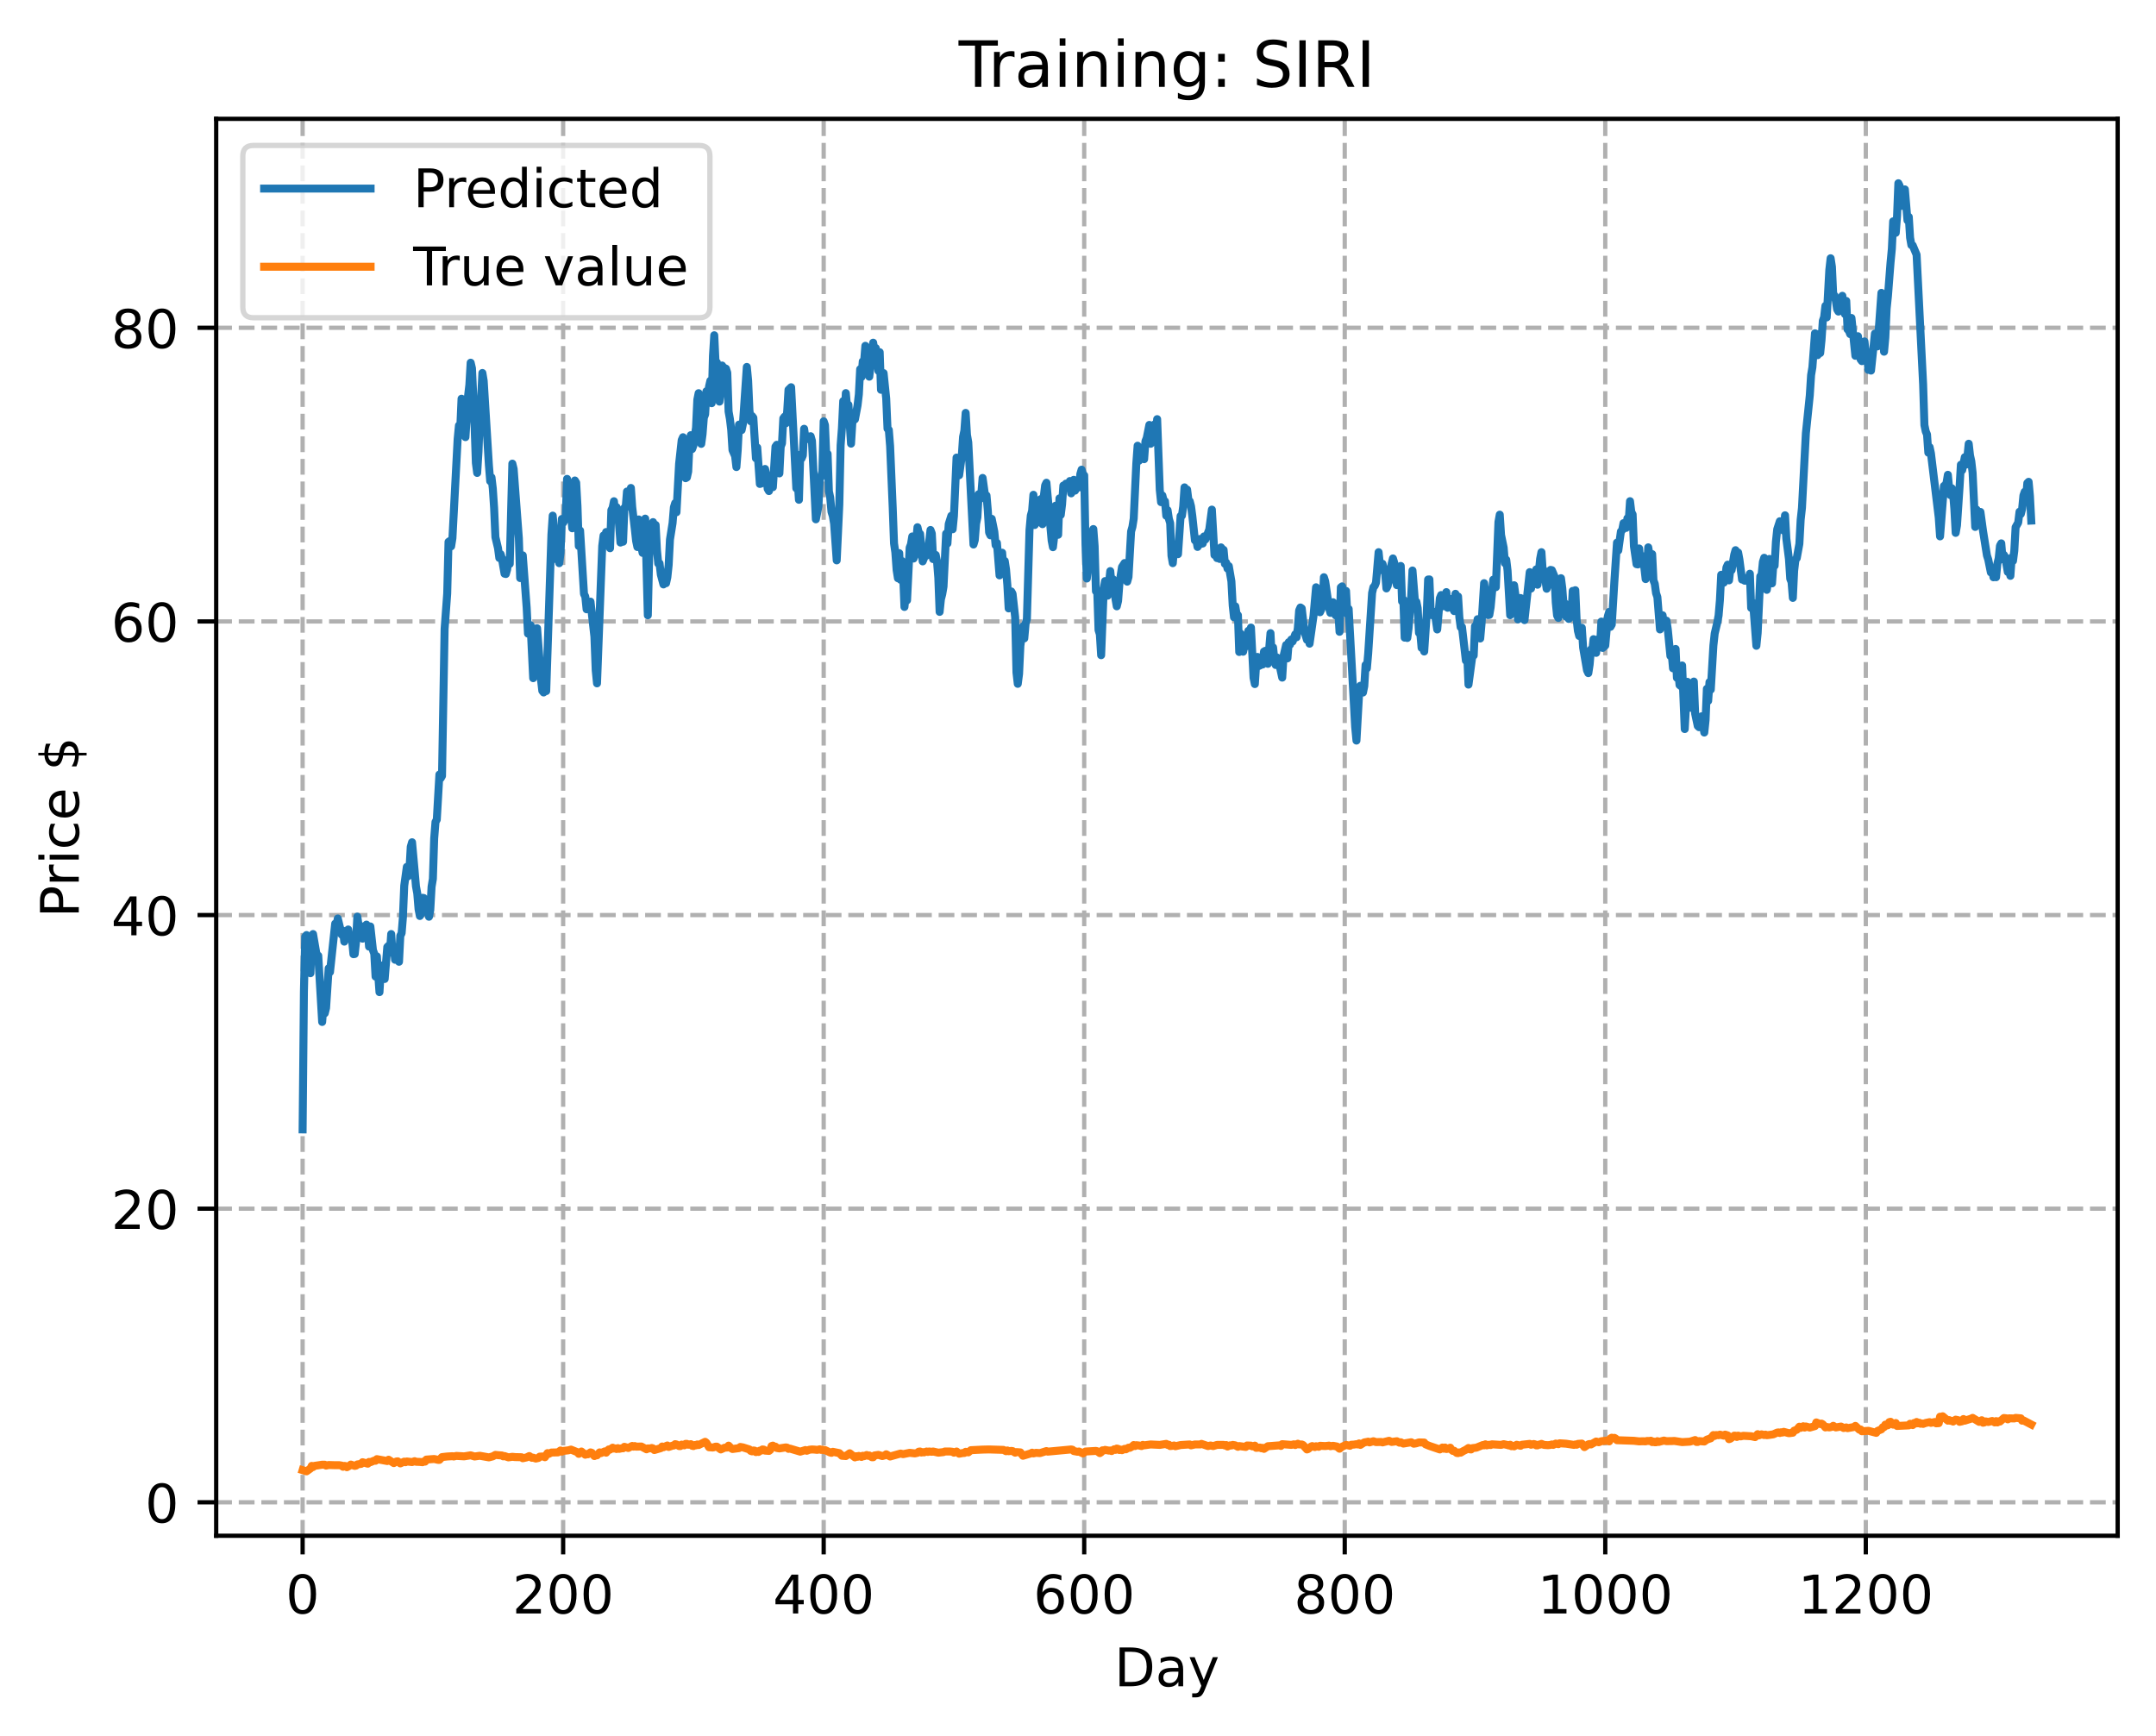 <?xml version="1.0" encoding="utf-8" standalone="no"?>
<!DOCTYPE svg PUBLIC "-//W3C//DTD SVG 1.1//EN"
  "http://www.w3.org/Graphics/SVG/1.1/DTD/svg11.dtd">
<!-- Created with matplotlib (https://matplotlib.org/) -->
<svg height="325.986pt" version="1.1" viewBox="0 0 404.923 325.986" width="404.923pt" xmlns="http://www.w3.org/2000/svg" xmlns:xlink="http://www.w3.org/1999/xlink">
 <defs>
  <style type="text/css">
*{stroke-linecap:butt;stroke-linejoin:round;}
  </style>
 </defs>
 <g id="figure_1">
  <g id="patch_1">
   <path d="M 0 325.986 
L 404.923 325.986 
L 404.923 0 
L 0 0 
z
" style="fill:#ffffff;"/>
  </g>
  <g id="axes_1">
   <g id="patch_2">
    <path d="M 40.603 288.43 
L 397.723 288.43 
L 397.723 22.318 
L 40.603 22.318 
z
" style="fill:#ffffff;"/>
   </g>
   <g id="matplotlib.axis_1">
    <g id="xtick_1">
     <g id="line2d_1">
      <path clip-path="url(#pd368d3eb42)" d="M 56.836 288.43 
L 56.836 22.318 
" style="fill:none;stroke:#b0b0b0;stroke-dasharray:2.96,1.28;stroke-dashoffset:0;stroke-width:0.8;"/>
     </g>
     <g id="line2d_2">
      <defs>
       <path d="M 0 0 
L 0 3.5 
" id="ma836cb4ebe" style="stroke:#000000;stroke-width:0.8;"/>
      </defs>
      <g>
       <use style="stroke:#000000;stroke-width:0.8;" x="56.836" xlink:href="#ma836cb4ebe" y="288.43"/>
      </g>
     </g>
     <g id="text_1">
      <!-- 0 -->
      <defs>
       <path d="M 31.781 66.406 
Q 24.172 66.406 20.328 58.906 
Q 16.5 51.422 16.5 36.375 
Q 16.5 21.391 20.328 13.891 
Q 24.172 6.391 31.781 6.391 
Q 39.453 6.391 43.281 13.891 
Q 47.125 21.391 47.125 36.375 
Q 47.125 51.422 43.281 58.906 
Q 39.453 66.406 31.781 66.406 
z
M 31.781 74.219 
Q 44.047 74.219 50.516 64.516 
Q 56.984 54.828 56.984 36.375 
Q 56.984 17.969 50.516 8.266 
Q 44.047 -1.422 31.781 -1.422 
Q 19.531 -1.422 13.062 8.266 
Q 6.594 17.969 6.594 36.375 
Q 6.594 54.828 13.062 64.516 
Q 19.531 74.219 31.781 74.219 
z
" id="DejaVuSans-48"/>
      </defs>
      <g transform="translate(53.655 303.029)scale(0.1 -0.1)">
       <use xlink:href="#DejaVuSans-48"/>
      </g>
     </g>
    </g>
    <g id="xtick_2">
     <g id="line2d_3">
      <path clip-path="url(#pd368d3eb42)" d="M 105.766 288.43 
L 105.766 22.318 
" style="fill:none;stroke:#b0b0b0;stroke-dasharray:2.96,1.28;stroke-dashoffset:0;stroke-width:0.8;"/>
     </g>
     <g id="line2d_4">
      <g>
       <use style="stroke:#000000;stroke-width:0.8;" x="105.766" xlink:href="#ma836cb4ebe" y="288.43"/>
      </g>
     </g>
     <g id="text_2">
      <!-- 200 -->
      <defs>
       <path d="M 19.188 8.297 
L 53.609 8.297 
L 53.609 0 
L 7.328 0 
L 7.328 8.297 
Q 12.938 14.109 22.625 23.891 
Q 32.328 33.688 34.812 36.531 
Q 39.547 41.844 41.422 45.531 
Q 43.312 49.219 43.312 52.781 
Q 43.312 58.594 39.234 62.25 
Q 35.156 65.922 28.609 65.922 
Q 23.969 65.922 18.812 64.312 
Q 13.672 62.703 7.812 59.422 
L 7.812 69.391 
Q 13.766 71.781 18.938 73 
Q 24.125 74.219 28.422 74.219 
Q 39.75 74.219 46.484 68.547 
Q 53.219 62.891 53.219 53.422 
Q 53.219 48.922 51.531 44.891 
Q 49.859 40.875 45.406 35.406 
Q 44.188 33.984 37.641 27.219 
Q 31.109 20.453 19.188 8.297 
z
" id="DejaVuSans-50"/>
      </defs>
      <g transform="translate(96.223 303.029)scale(0.1 -0.1)">
       <use xlink:href="#DejaVuSans-50"/>
       <use x="63.623" xlink:href="#DejaVuSans-48"/>
       <use x="127.246" xlink:href="#DejaVuSans-48"/>
      </g>
     </g>
    </g>
    <g id="xtick_3">
     <g id="line2d_5">
      <path clip-path="url(#pd368d3eb42)" d="M 154.697 288.43 
L 154.697 22.318 
" style="fill:none;stroke:#b0b0b0;stroke-dasharray:2.96,1.28;stroke-dashoffset:0;stroke-width:0.8;"/>
     </g>
     <g id="line2d_6">
      <g>
       <use style="stroke:#000000;stroke-width:0.8;" x="154.697" xlink:href="#ma836cb4ebe" y="288.43"/>
      </g>
     </g>
     <g id="text_3">
      <!-- 400 -->
      <defs>
       <path d="M 37.797 64.312 
L 12.891 25.391 
L 37.797 25.391 
z
M 35.203 72.906 
L 47.609 72.906 
L 47.609 25.391 
L 58.016 25.391 
L 58.016 17.188 
L 47.609 17.188 
L 47.609 0 
L 37.797 0 
L 37.797 17.188 
L 4.891 17.188 
L 4.891 26.703 
z
" id="DejaVuSans-52"/>
      </defs>
      <g transform="translate(145.153 303.029)scale(0.1 -0.1)">
       <use xlink:href="#DejaVuSans-52"/>
       <use x="63.623" xlink:href="#DejaVuSans-48"/>
       <use x="127.246" xlink:href="#DejaVuSans-48"/>
      </g>
     </g>
    </g>
    <g id="xtick_4">
     <g id="line2d_7">
      <path clip-path="url(#pd368d3eb42)" d="M 203.628 288.43 
L 203.628 22.318 
" style="fill:none;stroke:#b0b0b0;stroke-dasharray:2.96,1.28;stroke-dashoffset:0;stroke-width:0.8;"/>
     </g>
     <g id="line2d_8">
      <g>
       <use style="stroke:#000000;stroke-width:0.8;" x="203.628" xlink:href="#ma836cb4ebe" y="288.43"/>
      </g>
     </g>
     <g id="text_4">
      <!-- 600 -->
      <defs>
       <path d="M 33.016 40.375 
Q 26.375 40.375 22.484 35.828 
Q 18.609 31.297 18.609 23.391 
Q 18.609 15.531 22.484 10.953 
Q 26.375 6.391 33.016 6.391 
Q 39.656 6.391 43.531 10.953 
Q 47.406 15.531 47.406 23.391 
Q 47.406 31.297 43.531 35.828 
Q 39.656 40.375 33.016 40.375 
z
M 52.594 71.297 
L 52.594 62.312 
Q 48.875 64.062 45.094 64.984 
Q 41.312 65.922 37.594 65.922 
Q 27.828 65.922 22.672 59.328 
Q 17.531 52.734 16.797 39.406 
Q 19.672 43.656 24.016 45.922 
Q 28.375 48.188 33.594 48.188 
Q 44.578 48.188 50.953 41.516 
Q 57.328 34.859 57.328 23.391 
Q 57.328 12.156 50.688 5.359 
Q 44.047 -1.422 33.016 -1.422 
Q 20.359 -1.422 13.672 8.266 
Q 6.984 17.969 6.984 36.375 
Q 6.984 53.656 15.188 63.938 
Q 23.391 74.219 37.203 74.219 
Q 40.922 74.219 44.703 73.484 
Q 48.484 72.75 52.594 71.297 
z
" id="DejaVuSans-54"/>
      </defs>
      <g transform="translate(194.084 303.029)scale(0.1 -0.1)">
       <use xlink:href="#DejaVuSans-54"/>
       <use x="63.623" xlink:href="#DejaVuSans-48"/>
       <use x="127.246" xlink:href="#DejaVuSans-48"/>
      </g>
     </g>
    </g>
    <g id="xtick_5">
     <g id="line2d_9">
      <path clip-path="url(#pd368d3eb42)" d="M 252.558 288.43 
L 252.558 22.318 
" style="fill:none;stroke:#b0b0b0;stroke-dasharray:2.96,1.28;stroke-dashoffset:0;stroke-width:0.8;"/>
     </g>
     <g id="line2d_10">
      <g>
       <use style="stroke:#000000;stroke-width:0.8;" x="252.558" xlink:href="#ma836cb4ebe" y="288.43"/>
      </g>
     </g>
     <g id="text_5">
      <!-- 800 -->
      <defs>
       <path d="M 31.781 34.625 
Q 24.75 34.625 20.719 30.859 
Q 16.703 27.094 16.703 20.516 
Q 16.703 13.922 20.719 10.156 
Q 24.75 6.391 31.781 6.391 
Q 38.812 6.391 42.859 10.172 
Q 46.922 13.969 46.922 20.516 
Q 46.922 27.094 42.891 30.859 
Q 38.875 34.625 31.781 34.625 
z
M 21.922 38.812 
Q 15.578 40.375 12.031 44.719 
Q 8.5 49.078 8.5 55.328 
Q 8.5 64.062 14.719 69.141 
Q 20.953 74.219 31.781 74.219 
Q 42.672 74.219 48.875 69.141 
Q 55.078 64.062 55.078 55.328 
Q 55.078 49.078 51.531 44.719 
Q 48 40.375 41.703 38.812 
Q 48.828 37.156 52.797 32.312 
Q 56.781 27.484 56.781 20.516 
Q 56.781 9.906 50.312 4.234 
Q 43.844 -1.422 31.781 -1.422 
Q 19.734 -1.422 13.25 4.234 
Q 6.781 9.906 6.781 20.516 
Q 6.781 27.484 10.781 32.312 
Q 14.797 37.156 21.922 38.812 
z
M 18.312 54.391 
Q 18.312 48.734 21.844 45.562 
Q 25.391 42.391 31.781 42.391 
Q 38.141 42.391 41.719 45.562 
Q 45.312 48.734 45.312 54.391 
Q 45.312 60.062 41.719 63.234 
Q 38.141 66.406 31.781 66.406 
Q 25.391 66.406 21.844 63.234 
Q 18.312 60.062 18.312 54.391 
z
" id="DejaVuSans-56"/>
      </defs>
      <g transform="translate(243.015 303.029)scale(0.1 -0.1)">
       <use xlink:href="#DejaVuSans-56"/>
       <use x="63.623" xlink:href="#DejaVuSans-48"/>
       <use x="127.246" xlink:href="#DejaVuSans-48"/>
      </g>
     </g>
    </g>
    <g id="xtick_6">
     <g id="line2d_11">
      <path clip-path="url(#pd368d3eb42)" d="M 301.489 288.43 
L 301.489 22.318 
" style="fill:none;stroke:#b0b0b0;stroke-dasharray:2.96,1.28;stroke-dashoffset:0;stroke-width:0.8;"/>
     </g>
     <g id="line2d_12">
      <g>
       <use style="stroke:#000000;stroke-width:0.8;" x="301.489" xlink:href="#ma836cb4ebe" y="288.43"/>
      </g>
     </g>
     <g id="text_6">
      <!-- 1000 -->
      <defs>
       <path d="M 12.406 8.297 
L 28.516 8.297 
L 28.516 63.922 
L 10.984 60.406 
L 10.984 69.391 
L 28.422 72.906 
L 38.281 72.906 
L 38.281 8.297 
L 54.391 8.297 
L 54.391 0 
L 12.406 0 
z
" id="DejaVuSans-49"/>
      </defs>
      <g transform="translate(288.764 303.029)scale(0.1 -0.1)">
       <use xlink:href="#DejaVuSans-49"/>
       <use x="63.623" xlink:href="#DejaVuSans-48"/>
       <use x="127.246" xlink:href="#DejaVuSans-48"/>
       <use x="190.869" xlink:href="#DejaVuSans-48"/>
      </g>
     </g>
    </g>
    <g id="xtick_7">
     <g id="line2d_13">
      <path clip-path="url(#pd368d3eb42)" d="M 350.419 288.43 
L 350.419 22.318 
" style="fill:none;stroke:#b0b0b0;stroke-dasharray:2.96,1.28;stroke-dashoffset:0;stroke-width:0.8;"/>
     </g>
     <g id="line2d_14">
      <g>
       <use style="stroke:#000000;stroke-width:0.8;" x="350.419" xlink:href="#ma836cb4ebe" y="288.43"/>
      </g>
     </g>
     <g id="text_7">
      <!-- 1200 -->
      <g transform="translate(337.694 303.029)scale(0.1 -0.1)">
       <use xlink:href="#DejaVuSans-49"/>
       <use x="63.623" xlink:href="#DejaVuSans-50"/>
       <use x="127.246" xlink:href="#DejaVuSans-48"/>
       <use x="190.869" xlink:href="#DejaVuSans-48"/>
      </g>
     </g>
    </g>
    <g id="text_8">
     <!-- Day -->
     <defs>
      <path d="M 19.672 64.797 
L 19.672 8.109 
L 31.594 8.109 
Q 46.688 8.109 53.688 14.938 
Q 60.688 21.781 60.688 36.531 
Q 60.688 51.172 53.688 57.984 
Q 46.688 64.797 31.594 64.797 
z
M 9.812 72.906 
L 30.078 72.906 
Q 51.266 72.906 61.172 64.094 
Q 71.094 55.281 71.094 36.531 
Q 71.094 17.672 61.125 8.828 
Q 51.172 0 30.078 0 
L 9.812 0 
z
" id="DejaVuSans-68"/>
      <path d="M 34.281 27.484 
Q 23.391 27.484 19.188 25 
Q 14.984 22.516 14.984 16.5 
Q 14.984 11.719 18.141 8.906 
Q 21.297 6.109 26.703 6.109 
Q 34.188 6.109 38.703 11.406 
Q 43.219 16.703 43.219 25.484 
L 43.219 27.484 
z
M 52.203 31.203 
L 52.203 0 
L 43.219 0 
L 43.219 8.297 
Q 40.141 3.328 35.547 0.953 
Q 30.953 -1.422 24.312 -1.422 
Q 15.922 -1.422 10.953 3.297 
Q 6 8.016 6 15.922 
Q 6 25.141 12.172 29.828 
Q 18.359 34.516 30.609 34.516 
L 43.219 34.516 
L 43.219 35.406 
Q 43.219 41.609 39.141 45 
Q 35.062 48.391 27.688 48.391 
Q 23 48.391 18.547 47.266 
Q 14.109 46.141 10.016 43.891 
L 10.016 52.203 
Q 14.938 54.109 19.578 55.047 
Q 24.219 56 28.609 56 
Q 40.484 56 46.344 49.844 
Q 52.203 43.703 52.203 31.203 
z
" id="DejaVuSans-97"/>
      <path d="M 32.172 -5.078 
Q 28.375 -14.844 24.75 -17.812 
Q 21.141 -20.797 15.094 -20.797 
L 7.906 -20.797 
L 7.906 -13.281 
L 13.188 -13.281 
Q 16.891 -13.281 18.938 -11.516 
Q 21 -9.766 23.484 -3.219 
L 25.094 0.875 
L 2.984 54.688 
L 12.5 54.688 
L 29.594 11.922 
L 46.688 54.688 
L 56.203 54.688 
z
" id="DejaVuSans-121"/>
     </defs>
     <g transform="translate(209.29 316.707)scale(0.1 -0.1)">
      <use xlink:href="#DejaVuSans-68"/>
      <use x="77.002" xlink:href="#DejaVuSans-97"/>
      <use x="138.281" xlink:href="#DejaVuSans-121"/>
     </g>
    </g>
   </g>
   <g id="matplotlib.axis_2">
    <g id="ytick_1">
     <g id="line2d_15">
      <path clip-path="url(#pd368d3eb42)" d="M 40.603 282.152 
L 397.723 282.152 
" style="fill:none;stroke:#b0b0b0;stroke-dasharray:2.96,1.28;stroke-dashoffset:0;stroke-width:0.8;"/>
     </g>
     <g id="line2d_16">
      <defs>
       <path d="M 0 0 
L -3.5 0 
" id="m32859a2bd1" style="stroke:#000000;stroke-width:0.8;"/>
      </defs>
      <g>
       <use style="stroke:#000000;stroke-width:0.8;" x="40.603" xlink:href="#m32859a2bd1" y="282.152"/>
      </g>
     </g>
     <g id="text_9">
      <!-- 0 -->
      <g transform="translate(27.241 285.951)scale(0.1 -0.1)">
       <use xlink:href="#DejaVuSans-48"/>
      </g>
     </g>
    </g>
    <g id="ytick_2">
     <g id="line2d_17">
      <path clip-path="url(#pd368d3eb42)" d="M 40.603 227.005 
L 397.723 227.005 
" style="fill:none;stroke:#b0b0b0;stroke-dasharray:2.96,1.28;stroke-dashoffset:0;stroke-width:0.8;"/>
     </g>
     <g id="line2d_18">
      <g>
       <use style="stroke:#000000;stroke-width:0.8;" x="40.603" xlink:href="#m32859a2bd1" y="227.005"/>
      </g>
     </g>
     <g id="text_10">
      <!-- 20 -->
      <g transform="translate(20.878 230.804)scale(0.1 -0.1)">
       <use xlink:href="#DejaVuSans-50"/>
       <use x="63.623" xlink:href="#DejaVuSans-48"/>
      </g>
     </g>
    </g>
    <g id="ytick_3">
     <g id="line2d_19">
      <path clip-path="url(#pd368d3eb42)" d="M 40.603 171.858 
L 397.723 171.858 
" style="fill:none;stroke:#b0b0b0;stroke-dasharray:2.96,1.28;stroke-dashoffset:0;stroke-width:0.8;"/>
     </g>
     <g id="line2d_20">
      <g>
       <use style="stroke:#000000;stroke-width:0.8;" x="40.603" xlink:href="#m32859a2bd1" y="171.858"/>
      </g>
     </g>
     <g id="text_11">
      <!-- 40 -->
      <g transform="translate(20.878 175.657)scale(0.1 -0.1)">
       <use xlink:href="#DejaVuSans-52"/>
       <use x="63.623" xlink:href="#DejaVuSans-48"/>
      </g>
     </g>
    </g>
    <g id="ytick_4">
     <g id="line2d_21">
      <path clip-path="url(#pd368d3eb42)" d="M 40.603 116.711 
L 397.723 116.711 
" style="fill:none;stroke:#b0b0b0;stroke-dasharray:2.96,1.28;stroke-dashoffset:0;stroke-width:0.8;"/>
     </g>
     <g id="line2d_22">
      <g>
       <use style="stroke:#000000;stroke-width:0.8;" x="40.603" xlink:href="#m32859a2bd1" y="116.711"/>
      </g>
     </g>
     <g id="text_12">
      <!-- 60 -->
      <g transform="translate(20.878 120.51)scale(0.1 -0.1)">
       <use xlink:href="#DejaVuSans-54"/>
       <use x="63.623" xlink:href="#DejaVuSans-48"/>
      </g>
     </g>
    </g>
    <g id="ytick_5">
     <g id="line2d_23">
      <path clip-path="url(#pd368d3eb42)" d="M 40.603 61.564 
L 397.723 61.564 
" style="fill:none;stroke:#b0b0b0;stroke-dasharray:2.96,1.28;stroke-dashoffset:0;stroke-width:0.8;"/>
     </g>
     <g id="line2d_24">
      <g>
       <use style="stroke:#000000;stroke-width:0.8;" x="40.603" xlink:href="#m32859a2bd1" y="61.564"/>
      </g>
     </g>
     <g id="text_13">
      <!-- 80 -->
      <g transform="translate(20.878 65.363)scale(0.1 -0.1)">
       <use xlink:href="#DejaVuSans-56"/>
       <use x="63.623" xlink:href="#DejaVuSans-48"/>
      </g>
     </g>
    </g>
    <g id="text_14">
     <!-- Price $ -->
     <defs>
      <path d="M 19.672 64.797 
L 19.672 37.406 
L 32.078 37.406 
Q 38.969 37.406 42.719 40.969 
Q 46.484 44.531 46.484 51.125 
Q 46.484 57.672 42.719 61.234 
Q 38.969 64.797 32.078 64.797 
z
M 9.812 72.906 
L 32.078 72.906 
Q 44.344 72.906 50.609 67.359 
Q 56.891 61.812 56.891 51.125 
Q 56.891 40.328 50.609 34.812 
Q 44.344 29.297 32.078 29.297 
L 19.672 29.297 
L 19.672 0 
L 9.812 0 
z
" id="DejaVuSans-80"/>
      <path d="M 41.109 46.297 
Q 39.594 47.172 37.812 47.578 
Q 36.031 48 33.891 48 
Q 26.266 48 22.188 43.047 
Q 18.109 38.094 18.109 28.812 
L 18.109 0 
L 9.078 0 
L 9.078 54.688 
L 18.109 54.688 
L 18.109 46.188 
Q 20.953 51.172 25.484 53.578 
Q 30.031 56 36.531 56 
Q 37.453 56 38.578 55.875 
Q 39.703 55.766 41.062 55.516 
z
" id="DejaVuSans-114"/>
      <path d="M 9.422 54.688 
L 18.406 54.688 
L 18.406 0 
L 9.422 0 
z
M 9.422 75.984 
L 18.406 75.984 
L 18.406 64.594 
L 9.422 64.594 
z
" id="DejaVuSans-105"/>
      <path d="M 48.781 52.594 
L 48.781 44.188 
Q 44.969 46.297 41.141 47.344 
Q 37.312 48.391 33.406 48.391 
Q 24.656 48.391 19.812 42.844 
Q 14.984 37.312 14.984 27.297 
Q 14.984 17.281 19.812 11.734 
Q 24.656 6.203 33.406 6.203 
Q 37.312 6.203 41.141 7.25 
Q 44.969 8.297 48.781 10.406 
L 48.781 2.094 
Q 45.016 0.344 40.984 -0.531 
Q 36.969 -1.422 32.422 -1.422 
Q 20.062 -1.422 12.781 6.344 
Q 5.516 14.109 5.516 27.297 
Q 5.516 40.672 12.859 48.328 
Q 20.219 56 33.016 56 
Q 37.156 56 41.109 55.141 
Q 45.062 54.297 48.781 52.594 
z
" id="DejaVuSans-99"/>
      <path d="M 56.203 29.594 
L 56.203 25.203 
L 14.891 25.203 
Q 15.484 15.922 20.484 11.062 
Q 25.484 6.203 34.422 6.203 
Q 39.594 6.203 44.453 7.469 
Q 49.312 8.734 54.109 11.281 
L 54.109 2.781 
Q 49.266 0.734 44.188 -0.344 
Q 39.109 -1.422 33.891 -1.422 
Q 20.797 -1.422 13.156 6.188 
Q 5.516 13.812 5.516 26.812 
Q 5.516 40.234 12.766 48.109 
Q 20.016 56 32.328 56 
Q 43.359 56 49.781 48.891 
Q 56.203 41.797 56.203 29.594 
z
M 47.219 32.234 
Q 47.125 39.594 43.094 43.984 
Q 39.062 48.391 32.422 48.391 
Q 24.906 48.391 20.391 44.141 
Q 15.875 39.891 15.188 32.172 
z
" id="DejaVuSans-101"/>
      <path id="DejaVuSans-32"/>
      <path d="M 33.797 -14.703 
L 28.906 -14.703 
L 28.859 0 
Q 23.734 0.094 18.609 1.188 
Q 13.484 2.297 8.297 4.5 
L 8.297 13.281 
Q 13.281 10.156 18.375 8.562 
Q 23.484 6.984 28.906 6.938 
L 28.906 29.203 
Q 18.109 30.953 13.203 35.156 
Q 8.297 39.359 8.297 46.688 
Q 8.297 54.641 13.625 59.219 
Q 18.953 63.812 28.906 64.5 
L 28.906 75.984 
L 33.797 75.984 
L 33.797 64.656 
Q 38.328 64.453 42.578 63.688 
Q 46.828 62.938 50.875 61.625 
L 50.875 53.078 
Q 46.828 55.125 42.547 56.25 
Q 38.281 57.375 33.797 57.562 
L 33.797 36.719 
Q 44.875 35.016 50.094 30.609 
Q 55.328 26.219 55.328 18.609 
Q 55.328 10.359 49.781 5.594 
Q 44.234 0.828 33.797 0.094 
z
M 28.906 37.594 
L 28.906 57.625 
Q 23.25 56.984 20.266 54.391 
Q 17.281 51.812 17.281 47.516 
Q 17.281 43.312 20.031 40.969 
Q 22.797 38.625 28.906 37.594 
z
M 33.797 28.219 
L 33.797 7.078 
Q 39.984 7.906 43.141 10.594 
Q 46.297 13.281 46.297 17.672 
Q 46.297 21.969 43.281 24.5 
Q 40.281 27.047 33.797 28.219 
z
" id="DejaVuSans-36"/>
     </defs>
     <g transform="translate(14.798 172.342)rotate(-90)scale(0.1 -0.1)">
      <use xlink:href="#DejaVuSans-80"/>
      <use x="58.553" xlink:href="#DejaVuSans-114"/>
      <use x="99.666" xlink:href="#DejaVuSans-105"/>
      <use x="127.449" xlink:href="#DejaVuSans-99"/>
      <use x="182.43" xlink:href="#DejaVuSans-101"/>
      <use x="243.953" xlink:href="#DejaVuSans-32"/>
      <use x="275.74" xlink:href="#DejaVuSans-36"/>
     </g>
    </g>
   </g>
   <g id="line2d_25">
    <path clip-path="url(#pd368d3eb42)" d="M 56.836 212.117 
L 57.081 186.213 
L 57.325 175.927 
L 57.57 175.617 
L 57.814 176.008 
L 58.304 182.784 
L 58.548 176.584 
L 58.793 175.428 
L 59.527 179.714 
L 59.772 179.487 
L 60.506 191.936 
L 60.75 188.775 
L 60.995 190.311 
L 61.24 189.314 
L 61.729 181.856 
L 61.974 182.567 
L 62.952 173.473 
L 63.197 173.791 
L 63.441 172.509 
L 64.175 175.548 
L 64.42 174.805 
L 64.665 176.85 
L 64.909 175.389 
L 65.154 175.657 
L 65.399 174.57 
L 65.643 176.296 
L 65.888 176.144 
L 66.133 176.646 
L 66.377 179.209 
L 66.622 179.174 
L 66.867 176.93 
L 67.111 172.152 
L 67.356 173.91 
L 67.601 174.053 
L 67.845 173.952 
L 68.09 176.293 
L 68.335 176.047 
L 68.579 175.229 
L 68.824 173.657 
L 69.069 174.782 
L 69.313 177.79 
L 69.558 173.999 
L 70.047 178.463 
L 70.292 179.118 
L 70.536 183.414 
L 70.781 179.618 
L 71.27 186.338 
L 71.515 182.254 
L 71.76 181.339 
L 72.004 181.968 
L 72.249 183.866 
L 72.738 177.863 
L 72.983 177.618 
L 73.228 178.827 
L 73.472 175.425 
L 73.717 178.978 
L 73.962 177.804 
L 74.206 180.26 
L 74.451 178.368 
L 74.94 180.633 
L 75.185 175.748 
L 75.429 175.269 
L 75.674 172.25 
L 75.919 166.361 
L 76.408 162.809 
L 76.653 164.574 
L 76.897 163.382 
L 77.142 159.04 
L 77.387 158.187 
L 77.876 163.596 
L 78.121 166.453 
L 78.365 167.782 
L 78.61 170.738 
L 78.855 172.034 
L 79.099 171.638 
L 79.344 168.617 
L 79.589 168.658 
L 79.833 169.667 
L 80.323 170.193 
L 80.567 172.177 
L 80.812 170.908 
L 81.056 166.545 
L 81.301 165.063 
L 81.546 157.476 
L 81.79 154.384 
L 82.035 153.937 
L 82.524 145.466 
L 82.769 146.163 
L 83.014 145.735 
L 83.503 118.123 
L 83.992 111.475 
L 84.237 101.772 
L 84.482 101.599 
L 84.726 102.615 
L 84.971 101.074 
L 85.95 82.485 
L 86.194 79.908 
L 86.439 80.467 
L 86.684 74.886 
L 86.928 75.665 
L 87.173 79.834 
L 87.417 82.098 
L 87.907 74.384 
L 88.151 72.284 
L 88.396 68.12 
L 88.641 69.164 
L 89.13 79.827 
L 89.375 86.956 
L 89.619 88.823 
L 89.864 84.905 
L 90.109 78.152 
L 90.353 74.956 
L 90.598 70.051 
L 90.843 71.531 
L 91.821 87.356 
L 92.066 90.368 
L 92.311 89.663 
L 92.555 91.757 
L 92.8 95.395 
L 93.044 100.881 
L 93.534 102.96 
L 93.778 104.799 
L 94.023 104.078 
L 94.268 104.918 
L 94.757 107.747 
L 95.002 107.809 
L 95.246 106.96 
L 95.491 105.054 
L 95.736 105.907 
L 96.225 87.078 
L 96.47 88.081 
L 97.448 101.112 
L 97.693 108.568 
L 98.182 104.301 
L 98.916 114.128 
L 99.161 119.003 
L 99.405 118.736 
L 99.65 117.417 
L 100.139 127.367 
L 100.384 123.85 
L 100.629 118.044 
L 100.873 117.997 
L 101.607 127.673 
L 101.852 129.748 
L 102.097 130.055 
L 102.341 129.195 
L 102.586 129.795 
L 103.565 100.414 
L 103.809 96.844 
L 104.543 105.049 
L 104.788 104.242 
L 105.032 105.771 
L 105.277 103.852 
L 105.522 97.472 
L 105.766 98.191 
L 106.011 97.744 
L 106.256 96.97 
L 106.5 89.94 
L 106.99 95.403 
L 107.234 96.386 
L 107.479 99.219 
L 107.968 90.243 
L 108.213 90.657 
L 108.458 95.095 
L 108.702 102.559 
L 108.947 99.646 
L 109.681 111.558 
L 109.926 112.039 
L 110.17 114.433 
L 110.415 113.953 
L 110.66 114.293 
L 110.904 112.997 
L 111.638 119.585 
L 111.883 125.902 
L 112.127 128.343 
L 113.106 102.54 
L 113.351 100.58 
L 113.595 100.981 
L 113.84 99.92 
L 114.329 101.279 
L 114.574 102.964 
L 114.819 95.816 
L 115.063 95.356 
L 115.308 94.14 
L 115.553 96.618 
L 115.797 95.248 
L 116.042 95.748 
L 116.531 101.899 
L 116.776 101.274 
L 117.02 101.744 
L 117.265 95.392 
L 117.51 95.33 
L 117.754 92.312 
L 117.999 95.016 
L 118.244 94.083 
L 118.488 91.644 
L 118.733 95.193 
L 119.222 99.33 
L 119.467 101.582 
L 119.712 102.741 
L 119.956 97.56 
L 120.201 98.365 
L 120.446 102.739 
L 120.69 103.843 
L 120.935 101.898 
L 121.18 97.406 
L 121.669 115.564 
L 121.914 104.805 
L 122.158 99.16 
L 122.403 99.406 
L 122.648 98.06 
L 122.892 98.856 
L 123.137 98.591 
L 123.381 103.301 
L 123.626 105.84 
L 123.871 105.805 
L 124.115 107.932 
L 124.605 109.764 
L 124.849 108.984 
L 125.094 109.533 
L 125.339 108.419 
L 125.583 106.098 
L 125.828 101.324 
L 126.317 98.245 
L 126.562 95.288 
L 126.807 94.487 
L 127.051 96.209 
L 127.541 87.118 
L 128.03 82.665 
L 128.275 82.117 
L 128.519 84.089 
L 128.764 89.811 
L 129.008 89.666 
L 129.253 88.557 
L 129.498 83.257 
L 129.742 81.735 
L 129.987 84.342 
L 130.232 83.675 
L 130.721 80.331 
L 130.966 75.075 
L 131.21 73.844 
L 131.7 83.364 
L 131.944 81.583 
L 132.189 78.446 
L 132.434 77.82 
L 132.678 73.477 
L 132.923 74.847 
L 133.168 72.592 
L 133.412 71.512 
L 133.657 75.728 
L 133.902 66.849 
L 134.146 62.966 
L 134.391 68.176 
L 134.636 68.069 
L 134.88 70.035 
L 135.125 75.428 
L 135.369 73.461 
L 135.614 68.647 
L 135.859 69.015 
L 136.348 69.239 
L 136.593 70.006 
L 136.837 77.284 
L 137.082 78.668 
L 137.327 80.696 
L 137.571 84.53 
L 138.061 85.662 
L 138.305 87.722 
L 138.55 84.564 
L 138.795 79.746 
L 139.039 79.91 
L 139.284 80.78 
L 139.529 79.622 
L 140.263 68.915 
L 140.507 71.474 
L 140.752 77.056 
L 140.996 79.114 
L 141.241 78.139 
L 141.486 78.459 
L 141.975 86.076 
L 142.22 84.051 
L 142.709 90.891 
L 142.954 90.823 
L 143.198 90.2 
L 143.443 88.469 
L 143.688 88.077 
L 143.932 89.24 
L 144.177 91.811 
L 144.422 92.231 
L 144.666 89.976 
L 144.911 89.897 
L 145.156 91.501 
L 145.645 83.886 
L 145.89 83.536 
L 146.134 84.561 
L 146.379 88.912 
L 146.624 83.895 
L 146.868 83.266 
L 147.113 78.576 
L 147.357 78.25 
L 147.602 79.498 
L 147.847 77.208 
L 148.091 73.205 
L 148.581 72.725 
L 149.559 91.716 
L 149.804 90.18 
L 150.049 93.867 
L 150.293 85.398 
L 150.538 86.115 
L 150.783 85.538 
L 151.027 80.533 
L 151.272 82.309 
L 151.517 82.467 
L 151.761 81.974 
L 152.006 82.52 
L 152.251 81.929 
L 152.495 82.801 
L 153.229 97.533 
L 153.718 95.095 
L 153.963 89.996 
L 154.208 89.548 
L 154.452 88.549 
L 154.697 79.125 
L 154.942 79.847 
L 155.186 85.516 
L 155.431 85.234 
L 155.676 92.262 
L 155.92 93.422 
L 156.165 96.145 
L 156.41 96.906 
L 156.654 98.352 
L 157.144 105.249 
L 157.633 94.769 
L 157.878 83.63 
L 158.122 80.419 
L 158.367 75.328 
L 158.612 78.915 
L 158.856 73.831 
L 159.101 76.578 
L 159.345 76.028 
L 159.835 83.323 
L 160.079 79.386 
L 160.324 78.819 
L 160.569 78.756 
L 161.058 76.149 
L 161.303 74.066 
L 161.547 69.339 
L 161.792 70.818 
L 162.037 67.868 
L 162.281 68.015 
L 162.526 64.949 
L 162.771 66.116 
L 163.26 70.744 
L 163.994 64.361 
L 164.239 66.117 
L 164.483 65.375 
L 164.728 67.093 
L 164.972 69.649 
L 165.217 66.146 
L 165.462 73.206 
L 165.706 72.61 
L 165.951 70.073 
L 166.44 74.849 
L 166.685 80.513 
L 166.93 80.736 
L 167.174 83.802 
L 167.664 95.382 
L 167.908 102.047 
L 168.153 103.715 
L 168.398 107.062 
L 168.642 108.601 
L 168.887 103.891 
L 169.132 108.888 
L 169.376 105.352 
L 169.621 108.023 
L 169.866 113.992 
L 170.11 111.689 
L 170.355 112.745 
L 170.844 102.866 
L 171.089 102.226 
L 171.333 100.754 
L 171.578 104.899 
L 171.823 104.306 
L 172.312 99.017 
L 172.557 100.08 
L 172.801 100.259 
L 173.291 105.435 
L 173.535 104.848 
L 173.78 103.313 
L 174.025 104.336 
L 174.269 103.85 
L 174.759 99.535 
L 175.003 100.192 
L 175.248 105.005 
L 175.493 104.118 
L 175.737 104.225 
L 175.982 105.423 
L 176.227 108.498 
L 176.471 114.918 
L 176.716 112.547 
L 176.96 111.609 
L 177.205 110.162 
L 177.694 100.216 
L 177.939 102.075 
L 178.184 98.414 
L 178.673 96.869 
L 178.918 99.402 
L 179.162 96.896 
L 179.652 85.942 
L 179.896 88.296 
L 180.141 89.258 
L 180.63 85.692 
L 180.875 82.052 
L 181.12 80.892 
L 181.364 77.55 
L 181.609 81.661 
L 181.854 83.101 
L 182.832 102.267 
L 183.077 101.442 
L 183.321 98.362 
L 183.566 97.169 
L 183.811 92.817 
L 184.055 93.734 
L 184.3 92.853 
L 184.545 89.764 
L 185.034 93.285 
L 185.279 93.056 
L 185.523 95.886 
L 185.768 100.02 
L 186.013 100.542 
L 186.257 97.442 
L 186.747 99.873 
L 186.991 102.39 
L 187.236 101.962 
L 187.725 108.064 
L 187.97 106.376 
L 188.215 103.805 
L 188.459 106.906 
L 188.704 105.359 
L 188.948 106.96 
L 189.193 109.891 
L 189.438 114.266 
L 189.682 112.074 
L 189.927 111.078 
L 190.172 111.514 
L 190.661 115.92 
L 190.906 126.304 
L 191.15 128.432 
L 191.395 126.548 
L 191.64 121.291 
L 192.129 117.633 
L 192.374 119.9 
L 192.618 117.135 
L 192.863 116.263 
L 193.352 99.547 
L 193.597 96.83 
L 193.842 95.952 
L 194.086 92.927 
L 194.331 98.603 
L 194.575 98.229 
L 194.82 96.067 
L 195.309 93.844 
L 195.554 93.704 
L 195.799 98.447 
L 196.043 93.202 
L 196.288 91.17 
L 196.533 90.667 
L 197.511 101.512 
L 197.756 102.772 
L 198.001 100.694 
L 198.245 94.978 
L 198.735 100.437 
L 198.979 93.601 
L 199.224 96.71 
L 199.469 94.717 
L 199.713 91.194 
L 199.958 91.502 
L 200.203 90.831 
L 200.447 90.846 
L 200.692 91.235 
L 200.936 90.343 
L 201.181 92.656 
L 201.67 90.117 
L 201.915 92.142 
L 202.16 91.511 
L 202.404 91.466 
L 202.649 91.545 
L 202.894 89.042 
L 203.138 88.21 
L 203.383 89.045 
L 203.628 89.28 
L 203.872 102.268 
L 204.117 108.652 
L 204.606 103.864 
L 205.096 99.886 
L 205.34 99.361 
L 205.585 102.571 
L 205.83 111.041 
L 206.074 110.9 
L 206.319 118.331 
L 206.563 119.113 
L 206.808 123.056 
L 207.297 110.596 
L 207.542 109.136 
L 207.787 110.173 
L 208.031 111.875 
L 208.521 107.259 
L 208.765 109.829 
L 209.01 108.766 
L 209.255 109.619 
L 209.499 112.47 
L 209.744 113.874 
L 209.989 112.865 
L 210.233 109.672 
L 210.723 106.493 
L 211.212 105.746 
L 211.701 109.24 
L 211.946 108.361 
L 212.435 99.811 
L 212.68 98.957 
L 212.924 97.413 
L 213.414 87.036 
L 213.658 83.71 
L 213.903 86.541 
L 214.148 84.142 
L 214.637 85.984 
L 214.882 86.242 
L 215.126 82.878 
L 215.371 82.26 
L 215.86 79.804 
L 216.105 83.35 
L 216.35 81.06 
L 216.594 80.923 
L 216.839 79.707 
L 217.084 81.511 
L 217.328 78.722 
L 217.818 91.988 
L 218.062 94.313 
L 218.307 93.052 
L 218.551 94.046 
L 218.796 94.14 
L 219.041 96.865 
L 219.285 95.816 
L 219.53 97.44 
L 219.775 98.261 
L 220.019 104.376 
L 220.264 105.77 
L 220.509 102.957 
L 220.753 102.282 
L 221.243 104.079 
L 221.732 96.913 
L 221.977 96.858 
L 222.221 95.123 
L 222.466 91.535 
L 222.711 93.253 
L 222.955 91.949 
L 223.2 93.921 
L 223.445 94.133 
L 223.689 95.095 
L 223.934 96.937 
L 224.423 101.494 
L 224.668 101.368 
L 224.912 102.721 
L 225.157 102.378 
L 225.402 101.225 
L 225.646 102.125 
L 225.891 102.074 
L 226.136 100.745 
L 226.38 101.338 
L 227.114 99.443 
L 227.604 95.712 
L 228.093 104.239 
L 228.338 103.854 
L 228.582 104.821 
L 228.827 104.177 
L 229.072 104.976 
L 229.316 102.805 
L 229.561 103.141 
L 229.806 103.267 
L 230.05 105.897 
L 230.295 105.682 
L 230.539 106.787 
L 230.784 106.316 
L 231.273 109.183 
L 231.518 113.718 
L 231.763 115.938 
L 232.007 113.874 
L 232.252 115.364 
L 232.497 115.539 
L 232.741 122.452 
L 232.986 118.979 
L 233.231 120.206 
L 233.475 122.402 
L 233.72 121.284 
L 233.965 121.429 
L 234.454 118.475 
L 234.699 119.587 
L 234.943 117.867 
L 235.433 127.305 
L 235.677 128.476 
L 235.922 124.644 
L 236.167 123.379 
L 236.411 125.085 
L 236.656 124.976 
L 236.9 123.784 
L 237.145 124.798 
L 237.39 122.373 
L 237.634 122.233 
L 238.124 124.674 
L 238.613 118.91 
L 238.858 123.736 
L 239.102 121.588 
L 239.347 123.989 
L 239.592 124.894 
L 239.836 123.485 
L 240.081 124.85 
L 240.326 125.012 
L 240.815 127.265 
L 241.06 123.236 
L 241.549 121.131 
L 241.794 123.654 
L 242.038 120.61 
L 242.283 121.071 
L 242.527 120.113 
L 242.772 120.478 
L 243.261 119.134 
L 243.506 119.693 
L 243.751 117.928 
L 243.995 114.645 
L 244.24 114.094 
L 244.485 114.268 
L 244.974 118.565 
L 245.463 120.175 
L 245.708 118.81 
L 245.953 120.889 
L 246.687 115.719 
L 247.176 110.299 
L 247.421 112.652 
L 247.665 112.548 
L 247.91 114.984 
L 248.155 114.443 
L 248.399 113.412 
L 248.644 108.409 
L 248.888 109.186 
L 249.622 114.21 
L 249.867 115.103 
L 250.112 113.227 
L 250.356 113.107 
L 250.846 115.57 
L 251.09 114.815 
L 251.335 114.717 
L 251.58 118.659 
L 251.824 110.321 
L 252.069 110.127 
L 252.314 113.378 
L 252.558 113.347 
L 252.803 110.984 
L 253.048 115.348 
L 253.292 114.361 
L 254.515 136.515 
L 254.76 139.091 
L 255.249 130.38 
L 255.494 128.793 
L 255.739 129.983 
L 255.983 130.071 
L 256.228 128.858 
L 256.473 124.886 
L 256.717 125.535 
L 256.962 122.743 
L 257.696 111.358 
L 257.941 110.291 
L 258.185 110.036 
L 258.43 109.432 
L 258.919 103.706 
L 259.164 106.134 
L 259.409 107.072 
L 259.653 105.885 
L 260.143 107.567 
L 260.387 110.512 
L 260.632 110.04 
L 260.876 108.349 
L 261.121 107.831 
L 261.366 105.886 
L 261.61 104.882 
L 261.855 105.686 
L 262.1 108.934 
L 262.344 109.891 
L 262.589 107.148 
L 262.834 107.626 
L 263.078 106.294 
L 263.323 112.948 
L 263.568 112.61 
L 263.812 119.758 
L 264.057 119.089 
L 264.302 119.822 
L 264.546 117.997 
L 265.036 112.06 
L 265.28 107.148 
L 265.77 113.306 
L 266.014 113.024 
L 266.259 114.233 
L 266.503 118.869 
L 266.748 118.938 
L 266.993 121.678 
L 267.237 121.453 
L 267.482 122.359 
L 267.971 115.024 
L 268.216 108.841 
L 268.461 108.82 
L 268.705 114.99 
L 268.95 115.536 
L 269.195 115.531 
L 269.439 114.918 
L 269.929 118.223 
L 270.418 112.366 
L 270.663 111.756 
L 270.907 113.212 
L 271.152 113.861 
L 271.641 111.205 
L 271.886 114.151 
L 272.131 113.956 
L 272.375 112.485 
L 272.62 113.009 
L 272.864 114.283 
L 273.109 114.771 
L 273.354 111.522 
L 273.598 112.281 
L 273.843 112.023 
L 274.088 115.968 
L 274.332 117.795 
L 274.577 117.739 
L 275.311 124.075 
L 275.556 122.904 
L 275.8 128.579 
L 276.534 123.133 
L 276.779 123.119 
L 277.024 117.602 
L 277.268 117.75 
L 277.513 116.291 
L 277.758 117.705 
L 278.002 119.92 
L 278.247 117.183 
L 278.736 109.525 
L 279.225 113.722 
L 279.47 115.525 
L 279.715 115.486 
L 279.959 114.055 
L 280.449 108.87 
L 280.693 109.212 
L 280.938 110.28 
L 281.427 98.034 
L 281.672 96.66 
L 281.917 100.469 
L 282.406 102.853 
L 282.651 105.776 
L 282.895 105.126 
L 283.14 107.18 
L 283.629 115.542 
L 283.874 114.433 
L 284.363 109.915 
L 284.608 111.673 
L 284.852 112.459 
L 285.097 116.335 
L 285.342 114.924 
L 285.586 112.318 
L 285.831 113.193 
L 286.076 115.424 
L 286.32 116.465 
L 287.299 107.452 
L 287.544 110.544 
L 287.788 109.1 
L 288.033 108.776 
L 288.278 109.398 
L 288.522 106.94 
L 288.767 109.818 
L 289.256 104.962 
L 289.501 103.705 
L 289.746 107.347 
L 289.99 107.146 
L 290.479 110.574 
L 290.969 109.07 
L 291.213 107.035 
L 291.458 107.087 
L 291.947 108.252 
L 292.192 113.129 
L 292.437 115.613 
L 292.681 116.052 
L 293.171 108.596 
L 293.415 110.46 
L 293.66 113.744 
L 293.905 113.314 
L 294.149 115.828 
L 294.394 115.834 
L 294.639 116.247 
L 294.883 115.007 
L 295.128 115.825 
L 295.373 110.982 
L 295.617 113.022 
L 295.862 110.849 
L 296.106 116.339 
L 296.351 118.481 
L 296.596 119.446 
L 296.84 118.085 
L 297.085 117.898 
L 297.33 121.637 
L 298.064 125.907 
L 298.308 126.422 
L 298.553 124.81 
L 298.798 121.969 
L 299.042 122.311 
L 299.287 120.045 
L 299.532 121.01 
L 299.776 122.616 
L 300.021 120.111 
L 300.266 120.947 
L 300.51 121.276 
L 300.755 116.744 
L 301 121.688 
L 301.489 121.242 
L 301.978 115.72 
L 302.223 114.921 
L 302.467 117.725 
L 302.712 117.287 
L 303.201 109.172 
L 303.691 101.91 
L 303.935 103.388 
L 304.425 99.819 
L 304.669 99.561 
L 304.914 98.254 
L 305.159 98.491 
L 305.403 99.15 
L 305.648 97.341 
L 305.893 97.78 
L 306.137 94.131 
L 306.382 96.163 
L 306.627 96.614 
L 306.871 102.589 
L 307.361 105.96 
L 307.605 106.012 
L 307.85 103.008 
L 308.094 105.896 
L 308.584 104.481 
L 309.073 108.762 
L 309.318 107.313 
L 309.562 102.8 
L 309.807 104.271 
L 310.052 104.702 
L 310.296 104.073 
L 310.541 109 
L 310.786 109.651 
L 311.03 111.412 
L 311.275 112.129 
L 311.764 118.215 
L 312.009 116.442 
L 312.254 115.551 
L 312.498 117.123 
L 312.743 117.369 
L 312.988 116.57 
L 313.232 118.207 
L 313.722 123.196 
L 313.966 122.776 
L 314.211 125.523 
L 314.455 122.576 
L 314.7 121.883 
L 314.945 127.307 
L 315.189 125.984 
L 315.434 128.648 
L 315.679 128.856 
L 315.923 124.984 
L 316.413 136.926 
L 316.902 128.053 
L 317.147 129.289 
L 317.391 128.54 
L 317.636 132.95 
L 317.881 129.204 
L 318.125 128.006 
L 318.37 134.037 
L 318.859 136.347 
L 319.104 136.574 
L 319.593 134.527 
L 320.082 137.579 
L 320.327 135.266 
L 320.572 129.365 
L 320.816 131.64 
L 321.061 128.103 
L 321.306 129.52 
L 321.795 121.255 
L 322.04 118.99 
L 322.529 116.91 
L 322.774 115.591 
L 323.018 112.739 
L 323.263 107.952 
L 323.508 108.066 
L 323.752 109.434 
L 323.997 108.773 
L 324.242 106.592 
L 324.486 106.052 
L 324.731 109.001 
L 324.976 106.944 
L 325.22 107.079 
L 325.71 104.172 
L 325.954 103.332 
L 326.199 103.847 
L 326.443 103.766 
L 326.688 105.11 
L 327.177 108.851 
L 327.422 108.627 
L 327.667 109.065 
L 327.911 108.624 
L 328.156 108.526 
L 328.401 109.265 
L 328.645 107.753 
L 328.89 114.179 
L 329.135 113.162 
L 329.379 114.868 
L 329.869 121.289 
L 330.113 118.865 
L 330.603 108.24 
L 330.847 107.975 
L 331.092 105.534 
L 331.337 104.76 
L 331.581 108.734 
L 331.826 110.781 
L 332.07 109.13 
L 332.315 104.977 
L 332.56 108.914 
L 332.804 109.565 
L 333.049 106.145 
L 333.294 106.258 
L 333.538 101.761 
L 333.783 99.403 
L 334.272 97.898 
L 334.517 98.76 
L 334.762 98.605 
L 335.006 99.673 
L 335.251 96.779 
L 335.496 101.161 
L 335.985 104.98 
L 336.23 108.71 
L 336.474 109.309 
L 336.719 112.293 
L 336.964 107.188 
L 337.208 105.105 
L 337.453 104.837 
L 337.942 102.146 
L 338.187 97.606 
L 338.431 95.385 
L 339.165 81.384 
L 339.899 74.273 
L 340.144 70.45 
L 340.389 68.984 
L 340.878 62.598 
L 341.123 62.716 
L 341.367 66.702 
L 341.612 62.954 
L 341.857 66.305 
L 342.101 63.9 
L 342.346 60.258 
L 342.591 59.563 
L 342.835 57.444 
L 343.08 59.613 
L 343.569 50.686 
L 343.814 48.508 
L 344.058 50.115 
L 344.303 55.46 
L 344.548 55.513 
L 344.792 56.465 
L 345.037 58.105 
L 345.282 58.515 
L 345.526 57.639 
L 345.771 55.993 
L 346.016 55.556 
L 346.26 58.446 
L 346.505 58.999 
L 346.75 56.516 
L 346.994 61.865 
L 347.239 62.106 
L 347.484 62.748 
L 347.728 59.719 
L 348.462 66.823 
L 348.707 64.197 
L 348.952 63.151 
L 349.441 67.499 
L 349.686 67.825 
L 350.175 64.123 
L 350.419 66.511 
L 350.664 66.804 
L 350.909 69.473 
L 351.153 68.452 
L 351.398 69.602 
L 352.132 62.651 
L 352.377 64.586 
L 352.621 65.052 
L 353.355 55.003 
L 353.6 57.998 
L 353.845 66.053 
L 354.089 63.38 
L 354.334 57.961 
L 354.579 55.586 
L 355.068 49.29 
L 355.313 46.739 
L 355.557 41.566 
L 355.802 41.573 
L 356.046 43.735 
L 356.291 40.566 
L 356.536 34.414 
L 356.78 34.916 
L 357.025 38.676 
L 357.27 38.647 
L 357.759 35.572 
L 358.248 41.386 
L 358.493 40.732 
L 358.738 44.635 
L 358.982 46.033 
L 359.227 46.082 
L 359.961 47.845 
L 361.184 72.133 
L 361.429 79.837 
L 361.674 81.018 
L 361.918 81.6 
L 362.163 85.018 
L 362.407 83.979 
L 362.652 85.138 
L 364.12 97.213 
L 364.365 100.74 
L 365.099 91.266 
L 365.343 91.136 
L 365.588 90.659 
L 365.833 89.174 
L 366.077 91.706 
L 366.322 92.994 
L 366.567 91.695 
L 366.811 92.642 
L 367.056 95.627 
L 367.301 100.08 
L 367.545 98.684 
L 368.034 91.385 
L 368.279 87.275 
L 368.524 88.303 
L 369.013 85.861 
L 369.258 87.259 
L 369.502 85.793 
L 369.747 83.34 
L 369.992 85.52 
L 370.236 86.632 
L 370.481 88.811 
L 370.97 98.963 
L 371.215 95.703 
L 371.46 96.465 
L 371.704 97.703 
L 371.949 96.148 
L 372.438 99.727 
L 373.172 104.325 
L 373.417 105.089 
L 373.906 107.514 
L 374.151 106.9 
L 374.395 108.42 
L 374.64 107.948 
L 374.885 108.41 
L 375.129 105.878 
L 375.374 104.875 
L 375.619 102.492 
L 375.863 102.048 
L 376.108 105.032 
L 376.353 104.212 
L 376.597 104.626 
L 377.087 107.425 
L 377.331 106.807 
L 377.576 108.151 
L 377.821 104.705 
L 378.065 105.349 
L 378.31 103.437 
L 378.555 99.019 
L 379.044 98.152 
L 379.289 96.108 
L 379.533 96.546 
L 379.778 95.586 
L 380.022 93.062 
L 380.267 92.356 
L 380.512 93.621 
L 380.756 90.727 
L 381.001 90.492 
L 381.246 93.147 
L 381.49 97.774 
L 381.49 97.774 
" style="fill:none;stroke:#1f77b4;stroke-linecap:square;stroke-width:1.5;"/>
   </g>
   <g id="line2d_26">
    <path clip-path="url(#pd368d3eb42)" d="M 56.836 276.114 
L 57.57 276.334 
L 58.304 275.81 
L 58.548 275.314 
L 58.793 275.534 
L 59.038 275.314 
L 60.506 275.093 
L 60.995 275.093 
L 61.24 275.259 
L 61.729 275.148 
L 62.708 275.176 
L 63.686 275.176 
L 64.175 275.259 
L 64.42 275.479 
L 64.665 275.314 
L 64.909 275.341 
L 65.154 275.562 
L 65.643 275.286 
L 65.888 275.066 
L 66.622 275.314 
L 66.867 275.259 
L 67.111 275.038 
L 67.845 274.928 
L 68.09 274.625 
L 69.069 274.9 
L 69.313 274.569 
L 69.558 274.625 
L 70.292 274.321 
L 70.536 274.349 
L 70.781 274.046 
L 72.738 274.404 
L 72.983 274.156 
L 73.962 274.79 
L 74.451 274.487 
L 74.696 274.459 
L 75.185 274.845 
L 75.919 274.514 
L 76.163 274.625 
L 76.408 274.487 
L 77.387 274.597 
L 77.876 274.432 
L 78.121 274.542 
L 78.855 274.569 
L 79.344 274.625 
L 79.589 274.487 
L 79.833 274.514 
L 80.078 274.128 
L 81.546 274.018 
L 82.28 274.183 
L 82.524 274.183 
L 83.014 273.659 
L 83.992 273.549 
L 84.971 273.494 
L 85.216 273.549 
L 85.705 273.439 
L 87.173 273.522 
L 88.396 273.329 
L 89.13 273.549 
L 90.109 273.411 
L 91.821 273.715 
L 92.555 273.522 
L 93.044 273.246 
L 93.534 273.301 
L 94.268 273.356 
L 94.512 273.522 
L 94.757 273.466 
L 95.491 273.715 
L 96.225 273.604 
L 96.714 273.659 
L 97.938 273.687 
L 98.182 273.88 
L 98.916 273.715 
L 99.405 273.466 
L 99.895 273.797 
L 100.139 273.77 
L 100.629 273.935 
L 101.118 273.825 
L 101.363 273.577 
L 101.852 273.549 
L 102.097 273.549 
L 102.341 273.687 
L 102.831 272.915 
L 103.075 273.053 
L 103.565 272.805 
L 104.788 272.777 
L 105.277 272.419 
L 105.522 272.639 
L 105.766 272.501 
L 106.745 272.391 
L 107.234 272.253 
L 108.458 272.75 
L 108.702 273.053 
L 109.192 272.612 
L 109.926 273.218 
L 110.17 273.08 
L 110.415 273.136 
L 110.904 272.777 
L 111.149 272.86 
L 111.638 273.466 
L 111.883 273.273 
L 112.127 273.329 
L 112.617 272.777 
L 112.861 272.915 
L 113.595 272.584 
L 113.84 272.832 
L 114.329 272.226 
L 114.574 272.253 
L 115.063 271.895 
L 115.308 272.06 
L 115.553 272.033 
L 115.797 272.143 
L 116.042 271.978 
L 116.287 272.115 
L 116.776 272.005 
L 117.02 272.005 
L 117.265 271.729 
L 117.999 271.95 
L 118.733 271.564 
L 118.978 271.702 
L 119.222 271.591 
L 119.467 271.702 
L 120.446 271.674 
L 121.424 272.198 
L 121.669 272.033 
L 122.158 272.033 
L 122.403 271.95 
L 122.648 272.033 
L 122.892 272.336 
L 124.115 271.978 
L 124.36 271.674 
L 124.605 271.812 
L 125.339 271.481 
L 125.583 271.757 
L 126.317 271.509 
L 126.562 271.481 
L 126.807 271.233 
L 127.051 271.288 
L 127.541 271.591 
L 127.785 271.591 
L 128.03 271.316 
L 128.519 271.454 
L 128.764 271.178 
L 129.008 271.178 
L 129.253 271.343 
L 129.742 271.233 
L 129.987 271.536 
L 130.232 271.591 
L 130.476 271.398 
L 130.721 271.454 
L 130.966 271.288 
L 131.21 271.398 
L 132.434 270.792 
L 132.678 270.985 
L 133.168 271.812 
L 133.902 271.867 
L 134.391 271.702 
L 134.636 271.702 
L 135.369 272.226 
L 136.103 271.895 
L 136.593 271.867 
L 136.837 271.509 
L 137.327 272.005 
L 137.571 272.143 
L 138.795 271.978 
L 139.039 271.757 
L 139.529 271.84 
L 140.752 272.226 
L 140.996 272.501 
L 141.241 272.584 
L 141.486 272.419 
L 141.73 272.446 
L 141.975 272.722 
L 142.22 272.584 
L 142.464 272.694 
L 142.709 272.446 
L 142.954 272.446 
L 143.198 272.226 
L 143.443 272.253 
L 143.688 272.446 
L 144.422 272.501 
L 144.666 272.308 
L 144.911 271.591 
L 145.156 271.509 
L 145.4 271.757 
L 145.645 271.702 
L 145.89 271.95 
L 146.379 272.033 
L 147.602 271.84 
L 147.847 271.895 
L 148.091 272.115 
L 148.336 272.06 
L 150.293 272.639 
L 151.272 272.336 
L 151.517 272.474 
L 152.006 272.281 
L 152.495 272.226 
L 152.984 272.253 
L 153.474 272.308 
L 153.963 272.198 
L 154.208 272.308 
L 154.452 272.253 
L 154.697 272.364 
L 154.942 272.336 
L 155.92 272.805 
L 156.165 272.86 
L 156.41 272.667 
L 157.633 272.915 
L 158.122 273.411 
L 158.856 273.466 
L 159.59 272.943 
L 160.569 273.715 
L 160.813 273.494 
L 161.058 273.604 
L 161.303 273.439 
L 161.792 273.632 
L 162.037 273.411 
L 162.281 273.494 
L 162.771 273.273 
L 163.015 273.411 
L 163.26 273.356 
L 163.749 273.687 
L 163.994 273.687 
L 164.239 273.356 
L 164.972 273.246 
L 165.706 273.466 
L 166.196 273.329 
L 166.44 273.136 
L 167.174 273.549 
L 169.132 272.998 
L 169.621 273.108 
L 170.844 272.86 
L 171.823 272.97 
L 172.312 272.86 
L 172.557 272.639 
L 172.801 272.612 
L 173.046 272.805 
L 173.291 272.722 
L 173.535 272.777 
L 174.025 272.612 
L 174.269 272.694 
L 174.514 272.612 
L 175.003 272.667 
L 175.248 272.612 
L 176.227 272.832 
L 177.205 272.722 
L 177.45 272.612 
L 177.939 272.612 
L 178.428 272.612 
L 178.918 272.667 
L 179.162 272.832 
L 179.652 272.612 
L 180.141 273.025 
L 180.875 272.887 
L 181.12 272.887 
L 181.364 272.667 
L 181.854 272.777 
L 182.343 272.364 
L 184.545 272.253 
L 185.768 272.226 
L 188.459 272.308 
L 188.948 272.557 
L 189.193 272.419 
L 189.438 272.557 
L 189.927 272.501 
L 190.172 272.529 
L 190.661 272.832 
L 190.906 272.722 
L 191.64 272.777 
L 192.129 273.411 
L 193.597 272.97 
L 193.842 272.832 
L 194.086 272.97 
L 194.575 272.86 
L 195.309 272.915 
L 196.533 272.529 
L 196.777 272.639 
L 201.181 272.226 
L 201.426 272.281 
L 201.67 272.529 
L 202.404 272.667 
L 202.649 272.612 
L 203.383 272.97 
L 203.872 272.612 
L 205.83 272.501 
L 206.074 272.557 
L 206.563 272.915 
L 206.808 272.75 
L 207.053 272.391 
L 207.297 272.419 
L 207.542 272.308 
L 208.276 272.446 
L 208.521 272.419 
L 208.765 272.529 
L 209.255 272.198 
L 209.499 272.308 
L 209.744 272.06 
L 209.989 272.115 
L 210.233 272.336 
L 210.478 272.253 
L 210.723 272.364 
L 211.212 272.115 
L 211.457 272.198 
L 211.946 271.895 
L 212.191 271.922 
L 212.68 271.647 
L 212.924 271.398 
L 213.169 271.591 
L 213.414 271.426 
L 213.903 271.481 
L 214.392 271.591 
L 214.637 271.371 
L 214.882 271.454 
L 216.105 271.288 
L 217.818 271.371 
L 219.041 271.178 
L 219.285 271.371 
L 219.53 271.343 
L 219.775 271.591 
L 220.264 271.536 
L 220.509 271.481 
L 220.753 271.619 
L 221.732 271.398 
L 222.955 271.316 
L 223.445 271.288 
L 223.689 271.454 
L 224.423 271.288 
L 225.402 271.288 
L 225.646 271.178 
L 226.87 271.591 
L 227.359 271.481 
L 227.848 271.591 
L 228.582 271.371 
L 229.316 271.371 
L 229.806 271.371 
L 230.05 271.481 
L 230.295 271.398 
L 230.539 271.674 
L 231.029 271.454 
L 231.273 271.481 
L 231.518 271.371 
L 232.007 271.454 
L 232.497 271.729 
L 232.741 271.591 
L 233.965 271.757 
L 234.209 271.481 
L 234.943 271.509 
L 235.188 271.647 
L 235.433 271.647 
L 235.677 271.509 
L 235.922 271.922 
L 236.656 271.867 
L 236.9 272.005 
L 237.145 271.922 
L 237.39 272.115 
L 238.124 271.619 
L 240.326 271.454 
L 240.57 271.564 
L 240.815 271.233 
L 242.527 271.371 
L 243.017 271.261 
L 243.261 271.398 
L 243.751 271.15 
L 243.995 271.288 
L 244.485 271.288 
L 244.729 271.398 
L 245.463 272.226 
L 245.708 272.143 
L 246.197 271.702 
L 246.442 271.591 
L 246.931 271.784 
L 247.176 271.619 
L 247.665 271.729 
L 247.91 271.536 
L 248.888 271.591 
L 249.622 271.509 
L 249.867 271.619 
L 250.356 271.536 
L 251.09 271.674 
L 251.58 272.088 
L 252.069 271.702 
L 252.803 271.371 
L 253.537 271.536 
L 253.782 271.343 
L 254.271 271.316 
L 254.76 271.233 
L 255.005 271.288 
L 255.249 271.095 
L 255.494 271.371 
L 256.228 270.902 
L 256.717 270.819 
L 256.962 270.764 
L 257.207 270.902 
L 257.941 270.682 
L 258.43 270.847 
L 259.409 270.819 
L 259.653 270.902 
L 260.876 270.599 
L 261.366 270.819 
L 262.344 270.682 
L 262.834 270.957 
L 263.078 270.875 
L 263.568 271.123 
L 265.036 270.875 
L 265.525 271.15 
L 266.014 271.068 
L 266.503 270.902 
L 267.482 270.93 
L 267.727 271.261 
L 268.461 271.564 
L 270.418 272.226 
L 270.907 271.867 
L 271.152 272.088 
L 271.397 271.867 
L 271.641 272.143 
L 271.886 272.115 
L 272.375 271.895 
L 272.62 272.308 
L 272.864 272.501 
L 273.109 272.474 
L 273.598 272.887 
L 273.843 272.915 
L 274.088 272.777 
L 274.332 272.832 
L 274.822 272.529 
L 275.311 272.281 
L 275.8 271.95 
L 276.045 272.198 
L 276.29 272.226 
L 276.534 271.978 
L 277.268 271.895 
L 278.491 271.398 
L 278.736 271.454 
L 278.981 271.261 
L 279.225 271.454 
L 279.715 271.343 
L 279.959 271.398 
L 280.204 271.261 
L 281.917 271.371 
L 282.406 271.233 
L 283.14 271.398 
L 283.385 271.481 
L 283.629 271.343 
L 283.874 271.619 
L 284.118 271.536 
L 284.363 271.647 
L 284.852 271.343 
L 285.586 271.536 
L 285.831 271.343 
L 287.299 271.178 
L 287.544 271.343 
L 288.033 271.205 
L 288.278 271.261 
L 288.522 271.454 
L 288.767 271.454 
L 289.012 271.316 
L 289.256 271.316 
L 289.501 271.178 
L 289.99 271.371 
L 290.724 271.426 
L 291.213 271.371 
L 291.458 271.288 
L 291.703 271.371 
L 292.192 271.123 
L 292.681 271.233 
L 292.926 271.068 
L 294.149 271.15 
L 295.617 271.371 
L 295.862 271.288 
L 296.106 271.343 
L 296.351 271.178 
L 297.085 271.123 
L 297.574 271.784 
L 298.308 271.261 
L 298.553 271.205 
L 298.798 271.288 
L 299.776 270.737 
L 300.266 270.875 
L 300.755 270.682 
L 301.978 270.544 
L 302.223 270.709 
L 302.467 270.158 
L 302.712 270.02 
L 302.957 270.13 
L 303.201 270.047 
L 303.446 270.185 
L 303.691 270.489 
L 306.871 270.599 
L 307.85 270.709 
L 308.584 270.682 
L 309.073 270.709 
L 309.318 270.626 
L 309.807 270.64 
L 310.052 270.585 
L 310.296 270.847 
L 310.541 270.737 
L 310.786 270.875 
L 311.03 270.875 
L 311.275 270.668 
L 311.52 270.819 
L 312.498 270.557 
L 312.988 270.668 
L 313.966 270.654 
L 314.455 270.626 
L 315.923 270.847 
L 317.391 270.764 
L 318.37 270.461 
L 318.615 270.819 
L 318.859 270.819 
L 319.104 270.654 
L 320.082 270.737 
L 320.572 270.378 
L 321.306 270.13 
L 321.795 269.523 
L 322.04 269.689 
L 322.284 269.523 
L 322.774 269.551 
L 323.018 269.441 
L 323.752 269.634 
L 323.997 269.441 
L 324.486 269.592 
L 324.731 270.296 
L 324.976 270.213 
L 325.71 269.634 
L 325.954 269.648 
L 326.199 269.882 
L 326.443 269.634 
L 326.933 269.772 
L 327.422 269.661 
L 328.89 269.744 
L 329.624 269.909 
L 330.113 269.358 
L 330.358 269.579 
L 330.847 269.386 
L 331.337 269.523 
L 331.581 269.441 
L 331.826 269.551 
L 332.315 269.496 
L 333.049 269.386 
L 333.783 269.055 
L 334.028 269.027 
L 334.272 269.137 
L 334.517 269 
L 334.762 269.055 
L 335.006 268.917 
L 335.985 269.179 
L 336.719 269.082 
L 336.964 268.696 
L 337.453 268.531 
L 337.942 267.952 
L 338.187 268.172 
L 338.676 267.869 
L 338.921 268.117 
L 339.165 267.91 
L 339.899 268.117 
L 340.878 267.841 
L 341.123 267.152 
L 341.857 267.455 
L 342.101 267.373 
L 342.346 267.511 
L 342.835 268.09 
L 343.08 268.007 
L 343.569 268.09 
L 344.058 267.979 
L 344.303 267.786 
L 344.792 268.09 
L 345.771 267.924 
L 346.26 268.2 
L 346.75 268.09 
L 346.994 268.228 
L 348.218 268.007 
L 348.462 267.8 
L 349.196 268.503 
L 349.441 268.476 
L 349.686 268.807 
L 350.909 268.724 
L 352.377 269.11 
L 352.621 268.751 
L 353.355 268.448 
L 353.6 268.062 
L 353.845 268.034 
L 354.089 267.566 
L 354.334 267.731 
L 354.579 267.676 
L 354.823 267.097 
L 355.068 267.028 
L 355.557 267.566 
L 355.802 267.483 
L 356.046 267.262 
L 356.291 267.814 
L 358.493 267.704 
L 358.738 267.4 
L 359.227 267.648 
L 359.472 267.262 
L 359.716 267.373 
L 359.961 267.069 
L 360.206 267.318 
L 360.45 267.207 
L 360.695 267.4 
L 360.94 267.345 
L 361.184 267.428 
L 361.674 267.249 
L 362.407 267.097 
L 362.652 267.235 
L 363.386 267.069 
L 363.631 267.318 
L 364.12 267.29 
L 364.365 266.077 
L 364.609 266.132 
L 364.854 265.994 
L 365.833 266.821 
L 366.077 266.711 
L 366.322 266.849 
L 366.567 266.849 
L 366.811 266.987 
L 367.301 266.628 
L 367.79 266.739 
L 368.034 267.042 
L 368.524 266.932 
L 368.768 266.518 
L 369.013 266.821 
L 370.236 266.435 
L 370.481 266.297 
L 371.704 267.042 
L 372.194 266.739 
L 372.438 267.207 
L 372.683 267.152 
L 372.928 266.959 
L 373.417 267.069 
L 374.151 266.876 
L 374.64 267.152 
L 374.885 266.904 
L 375.129 267.152 
L 375.374 266.932 
L 375.619 266.987 
L 376.353 266.325 
L 376.842 266.38 
L 377.087 266.573 
L 377.331 266.38 
L 378.31 266.408 
L 378.555 266.297 
L 379.533 266.38 
L 379.778 266.821 
L 380.022 266.766 
L 381.49 267.538 
L 381.49 267.538 
" style="fill:none;stroke:#ff7f0e;stroke-linecap:square;stroke-width:1.5;"/>
   </g>
   <g id="patch_3">
    <path d="M 40.603 288.43 
L 40.603 22.318 
" style="fill:none;stroke:#000000;stroke-linecap:square;stroke-linejoin:miter;stroke-width:0.8;"/>
   </g>
   <g id="patch_4">
    <path d="M 397.723 288.43 
L 397.723 22.318 
" style="fill:none;stroke:#000000;stroke-linecap:square;stroke-linejoin:miter;stroke-width:0.8;"/>
   </g>
   <g id="patch_5">
    <path d="M 40.603 288.43 
L 397.723 288.43 
" style="fill:none;stroke:#000000;stroke-linecap:square;stroke-linejoin:miter;stroke-width:0.8;"/>
   </g>
   <g id="patch_6">
    <path d="M 40.603 22.318 
L 397.723 22.318 
" style="fill:none;stroke:#000000;stroke-linecap:square;stroke-linejoin:miter;stroke-width:0.8;"/>
   </g>
   <g id="text_15">
    <!-- Training: SIRI -->
    <defs>
     <path d="M -0.297 72.906 
L 61.375 72.906 
L 61.375 64.594 
L 35.5 64.594 
L 35.5 0 
L 25.594 0 
L 25.594 64.594 
L -0.297 64.594 
z
" id="DejaVuSans-84"/>
     <path d="M 54.891 33.016 
L 54.891 0 
L 45.906 0 
L 45.906 32.719 
Q 45.906 40.484 42.875 44.328 
Q 39.844 48.188 33.797 48.188 
Q 26.516 48.188 22.312 43.547 
Q 18.109 38.922 18.109 30.906 
L 18.109 0 
L 9.078 0 
L 9.078 54.688 
L 18.109 54.688 
L 18.109 46.188 
Q 21.344 51.125 25.703 53.562 
Q 30.078 56 35.797 56 
Q 45.219 56 50.047 50.172 
Q 54.891 44.344 54.891 33.016 
z
" id="DejaVuSans-110"/>
     <path d="M 45.406 27.984 
Q 45.406 37.75 41.375 43.109 
Q 37.359 48.484 30.078 48.484 
Q 22.859 48.484 18.828 43.109 
Q 14.797 37.75 14.797 27.984 
Q 14.797 18.266 18.828 12.891 
Q 22.859 7.516 30.078 7.516 
Q 37.359 7.516 41.375 12.891 
Q 45.406 18.266 45.406 27.984 
z
M 54.391 6.781 
Q 54.391 -7.172 48.188 -13.984 
Q 42 -20.797 29.203 -20.797 
Q 24.469 -20.797 20.266 -20.094 
Q 16.062 -19.391 12.109 -17.922 
L 12.109 -9.188 
Q 16.062 -11.328 19.922 -12.344 
Q 23.781 -13.375 27.781 -13.375 
Q 36.625 -13.375 41.016 -8.766 
Q 45.406 -4.156 45.406 5.172 
L 45.406 9.625 
Q 42.625 4.781 38.281 2.391 
Q 33.938 0 27.875 0 
Q 17.828 0 11.672 7.656 
Q 5.516 15.328 5.516 27.984 
Q 5.516 40.672 11.672 48.328 
Q 17.828 56 27.875 56 
Q 33.938 56 38.281 53.609 
Q 42.625 51.219 45.406 46.391 
L 45.406 54.688 
L 54.391 54.688 
z
" id="DejaVuSans-103"/>
     <path d="M 11.719 12.406 
L 22.016 12.406 
L 22.016 0 
L 11.719 0 
z
M 11.719 51.703 
L 22.016 51.703 
L 22.016 39.312 
L 11.719 39.312 
z
" id="DejaVuSans-58"/>
     <path d="M 53.516 70.516 
L 53.516 60.891 
Q 47.906 63.578 42.922 64.891 
Q 37.938 66.219 33.297 66.219 
Q 25.25 66.219 20.875 63.094 
Q 16.5 59.969 16.5 54.203 
Q 16.5 49.359 19.406 46.891 
Q 22.312 44.438 30.422 42.922 
L 36.375 41.703 
Q 47.406 39.594 52.656 34.297 
Q 57.906 29 57.906 20.125 
Q 57.906 9.516 50.797 4.047 
Q 43.703 -1.422 29.984 -1.422 
Q 24.812 -1.422 18.969 -0.25 
Q 13.141 0.922 6.891 3.219 
L 6.891 13.375 
Q 12.891 10.016 18.656 8.297 
Q 24.422 6.594 29.984 6.594 
Q 38.422 6.594 43.016 9.906 
Q 47.609 13.234 47.609 19.391 
Q 47.609 24.75 44.312 27.781 
Q 41.016 30.812 33.5 32.328 
L 27.484 33.5 
Q 16.453 35.688 11.516 40.375 
Q 6.594 45.062 6.594 53.422 
Q 6.594 63.094 13.406 68.656 
Q 20.219 74.219 32.172 74.219 
Q 37.312 74.219 42.625 73.281 
Q 47.953 72.359 53.516 70.516 
z
" id="DejaVuSans-83"/>
     <path d="M 9.812 72.906 
L 19.672 72.906 
L 19.672 0 
L 9.812 0 
z
" id="DejaVuSans-73"/>
     <path d="M 44.391 34.188 
Q 47.562 33.109 50.562 29.594 
Q 53.562 26.078 56.594 19.922 
L 66.609 0 
L 56 0 
L 46.688 18.703 
Q 43.062 26.031 39.672 28.422 
Q 36.281 30.812 30.422 30.812 
L 19.672 30.812 
L 19.672 0 
L 9.812 0 
L 9.812 72.906 
L 32.078 72.906 
Q 44.578 72.906 50.734 67.672 
Q 56.891 62.453 56.891 51.906 
Q 56.891 45.016 53.688 40.469 
Q 50.484 35.938 44.391 34.188 
z
M 19.672 64.797 
L 19.672 38.922 
L 32.078 38.922 
Q 39.203 38.922 42.844 42.219 
Q 46.484 45.516 46.484 51.906 
Q 46.484 58.297 42.844 61.547 
Q 39.203 64.797 32.078 64.797 
z
" id="DejaVuSans-82"/>
    </defs>
    <g transform="translate(180.046 16.318)scale(0.12 -0.12)">
     <use xlink:href="#DejaVuSans-84"/>
     <use x="46.334" xlink:href="#DejaVuSans-114"/>
     <use x="87.447" xlink:href="#DejaVuSans-97"/>
     <use x="148.727" xlink:href="#DejaVuSans-105"/>
     <use x="176.51" xlink:href="#DejaVuSans-110"/>
     <use x="239.889" xlink:href="#DejaVuSans-105"/>
     <use x="267.672" xlink:href="#DejaVuSans-110"/>
     <use x="331.051" xlink:href="#DejaVuSans-103"/>
     <use x="394.527" xlink:href="#DejaVuSans-58"/>
     <use x="428.219" xlink:href="#DejaVuSans-32"/>
     <use x="460.006" xlink:href="#DejaVuSans-83"/>
     <use x="523.482" xlink:href="#DejaVuSans-73"/>
     <use x="552.975" xlink:href="#DejaVuSans-82"/>
     <use x="622.457" xlink:href="#DejaVuSans-73"/>
    </g>
   </g>
   <g id="legend_1">
    <g id="patch_7">
     <path d="M 47.603 59.674 
L 131.331 59.674 
Q 133.331 59.674 133.331 57.674 
L 133.331 29.318 
Q 133.331 27.318 131.331 27.318 
L 47.603 27.318 
Q 45.603 27.318 45.603 29.318 
L 45.603 57.674 
Q 45.603 59.674 47.603 59.674 
z
" style="fill:#ffffff;opacity:0.8;stroke:#cccccc;stroke-linejoin:miter;"/>
    </g>
    <g id="line2d_27">
     <path d="M 49.603 35.417 
L 69.603 35.417 
" style="fill:none;stroke:#1f77b4;stroke-linecap:square;stroke-width:1.5;"/>
    </g>
    <g id="line2d_28"/>
    <g id="text_16">
     <!-- Predicted -->
     <defs>
      <path d="M 45.406 46.391 
L 45.406 75.984 
L 54.391 75.984 
L 54.391 0 
L 45.406 0 
L 45.406 8.203 
Q 42.578 3.328 38.25 0.953 
Q 33.938 -1.422 27.875 -1.422 
Q 17.969 -1.422 11.734 6.484 
Q 5.516 14.406 5.516 27.297 
Q 5.516 40.188 11.734 48.094 
Q 17.969 56 27.875 56 
Q 33.938 56 38.25 53.625 
Q 42.578 51.266 45.406 46.391 
z
M 14.797 27.297 
Q 14.797 17.391 18.875 11.75 
Q 22.953 6.109 30.078 6.109 
Q 37.203 6.109 41.297 11.75 
Q 45.406 17.391 45.406 27.297 
Q 45.406 37.203 41.297 42.844 
Q 37.203 48.484 30.078 48.484 
Q 22.953 48.484 18.875 42.844 
Q 14.797 37.203 14.797 27.297 
z
" id="DejaVuSans-100"/>
      <path d="M 18.312 70.219 
L 18.312 54.688 
L 36.812 54.688 
L 36.812 47.703 
L 18.312 47.703 
L 18.312 18.016 
Q 18.312 11.328 20.141 9.422 
Q 21.969 7.516 27.594 7.516 
L 36.812 7.516 
L 36.812 0 
L 27.594 0 
Q 17.188 0 13.234 3.875 
Q 9.281 7.766 9.281 18.016 
L 9.281 47.703 
L 2.688 47.703 
L 2.688 54.688 
L 9.281 54.688 
L 9.281 70.219 
z
" id="DejaVuSans-116"/>
     </defs>
     <g transform="translate(77.603 38.917)scale(0.1 -0.1)">
      <use xlink:href="#DejaVuSans-80"/>
      <use x="58.553" xlink:href="#DejaVuSans-114"/>
      <use x="97.416" xlink:href="#DejaVuSans-101"/>
      <use x="158.939" xlink:href="#DejaVuSans-100"/>
      <use x="222.416" xlink:href="#DejaVuSans-105"/>
      <use x="250.199" xlink:href="#DejaVuSans-99"/>
      <use x="305.18" xlink:href="#DejaVuSans-116"/>
      <use x="344.389" xlink:href="#DejaVuSans-101"/>
      <use x="405.912" xlink:href="#DejaVuSans-100"/>
     </g>
    </g>
    <g id="line2d_29">
     <path d="M 49.603 50.095 
L 69.603 50.095 
" style="fill:none;stroke:#ff7f0e;stroke-linecap:square;stroke-width:1.5;"/>
    </g>
    <g id="line2d_30"/>
    <g id="text_17">
     <!-- True value -->
     <defs>
      <path d="M 8.5 21.578 
L 8.5 54.688 
L 17.484 54.688 
L 17.484 21.922 
Q 17.484 14.156 20.5 10.266 
Q 23.531 6.391 29.594 6.391 
Q 36.859 6.391 41.078 11.031 
Q 45.312 15.672 45.312 23.688 
L 45.312 54.688 
L 54.297 54.688 
L 54.297 0 
L 45.312 0 
L 45.312 8.406 
Q 42.047 3.422 37.719 1 
Q 33.406 -1.422 27.688 -1.422 
Q 18.266 -1.422 13.375 4.438 
Q 8.5 10.297 8.5 21.578 
z
M 31.109 56 
z
" id="DejaVuSans-117"/>
      <path d="M 2.984 54.688 
L 12.5 54.688 
L 29.594 8.797 
L 46.688 54.688 
L 56.203 54.688 
L 35.688 0 
L 23.484 0 
z
" id="DejaVuSans-118"/>
      <path d="M 9.422 75.984 
L 18.406 75.984 
L 18.406 0 
L 9.422 0 
z
" id="DejaVuSans-108"/>
     </defs>
     <g transform="translate(77.603 53.595)scale(0.1 -0.1)">
      <use xlink:href="#DejaVuSans-84"/>
      <use x="46.334" xlink:href="#DejaVuSans-114"/>
      <use x="87.447" xlink:href="#DejaVuSans-117"/>
      <use x="150.826" xlink:href="#DejaVuSans-101"/>
      <use x="212.35" xlink:href="#DejaVuSans-32"/>
      <use x="244.137" xlink:href="#DejaVuSans-118"/>
      <use x="303.316" xlink:href="#DejaVuSans-97"/>
      <use x="364.596" xlink:href="#DejaVuSans-108"/>
      <use x="392.379" xlink:href="#DejaVuSans-117"/>
      <use x="455.758" xlink:href="#DejaVuSans-101"/>
     </g>
    </g>
   </g>
  </g>
 </g>
 <defs>
  <clipPath id="pd368d3eb42">
   <rect height="266.112" width="357.12" x="40.603" y="22.318"/>
  </clipPath>
 </defs>
</svg>
